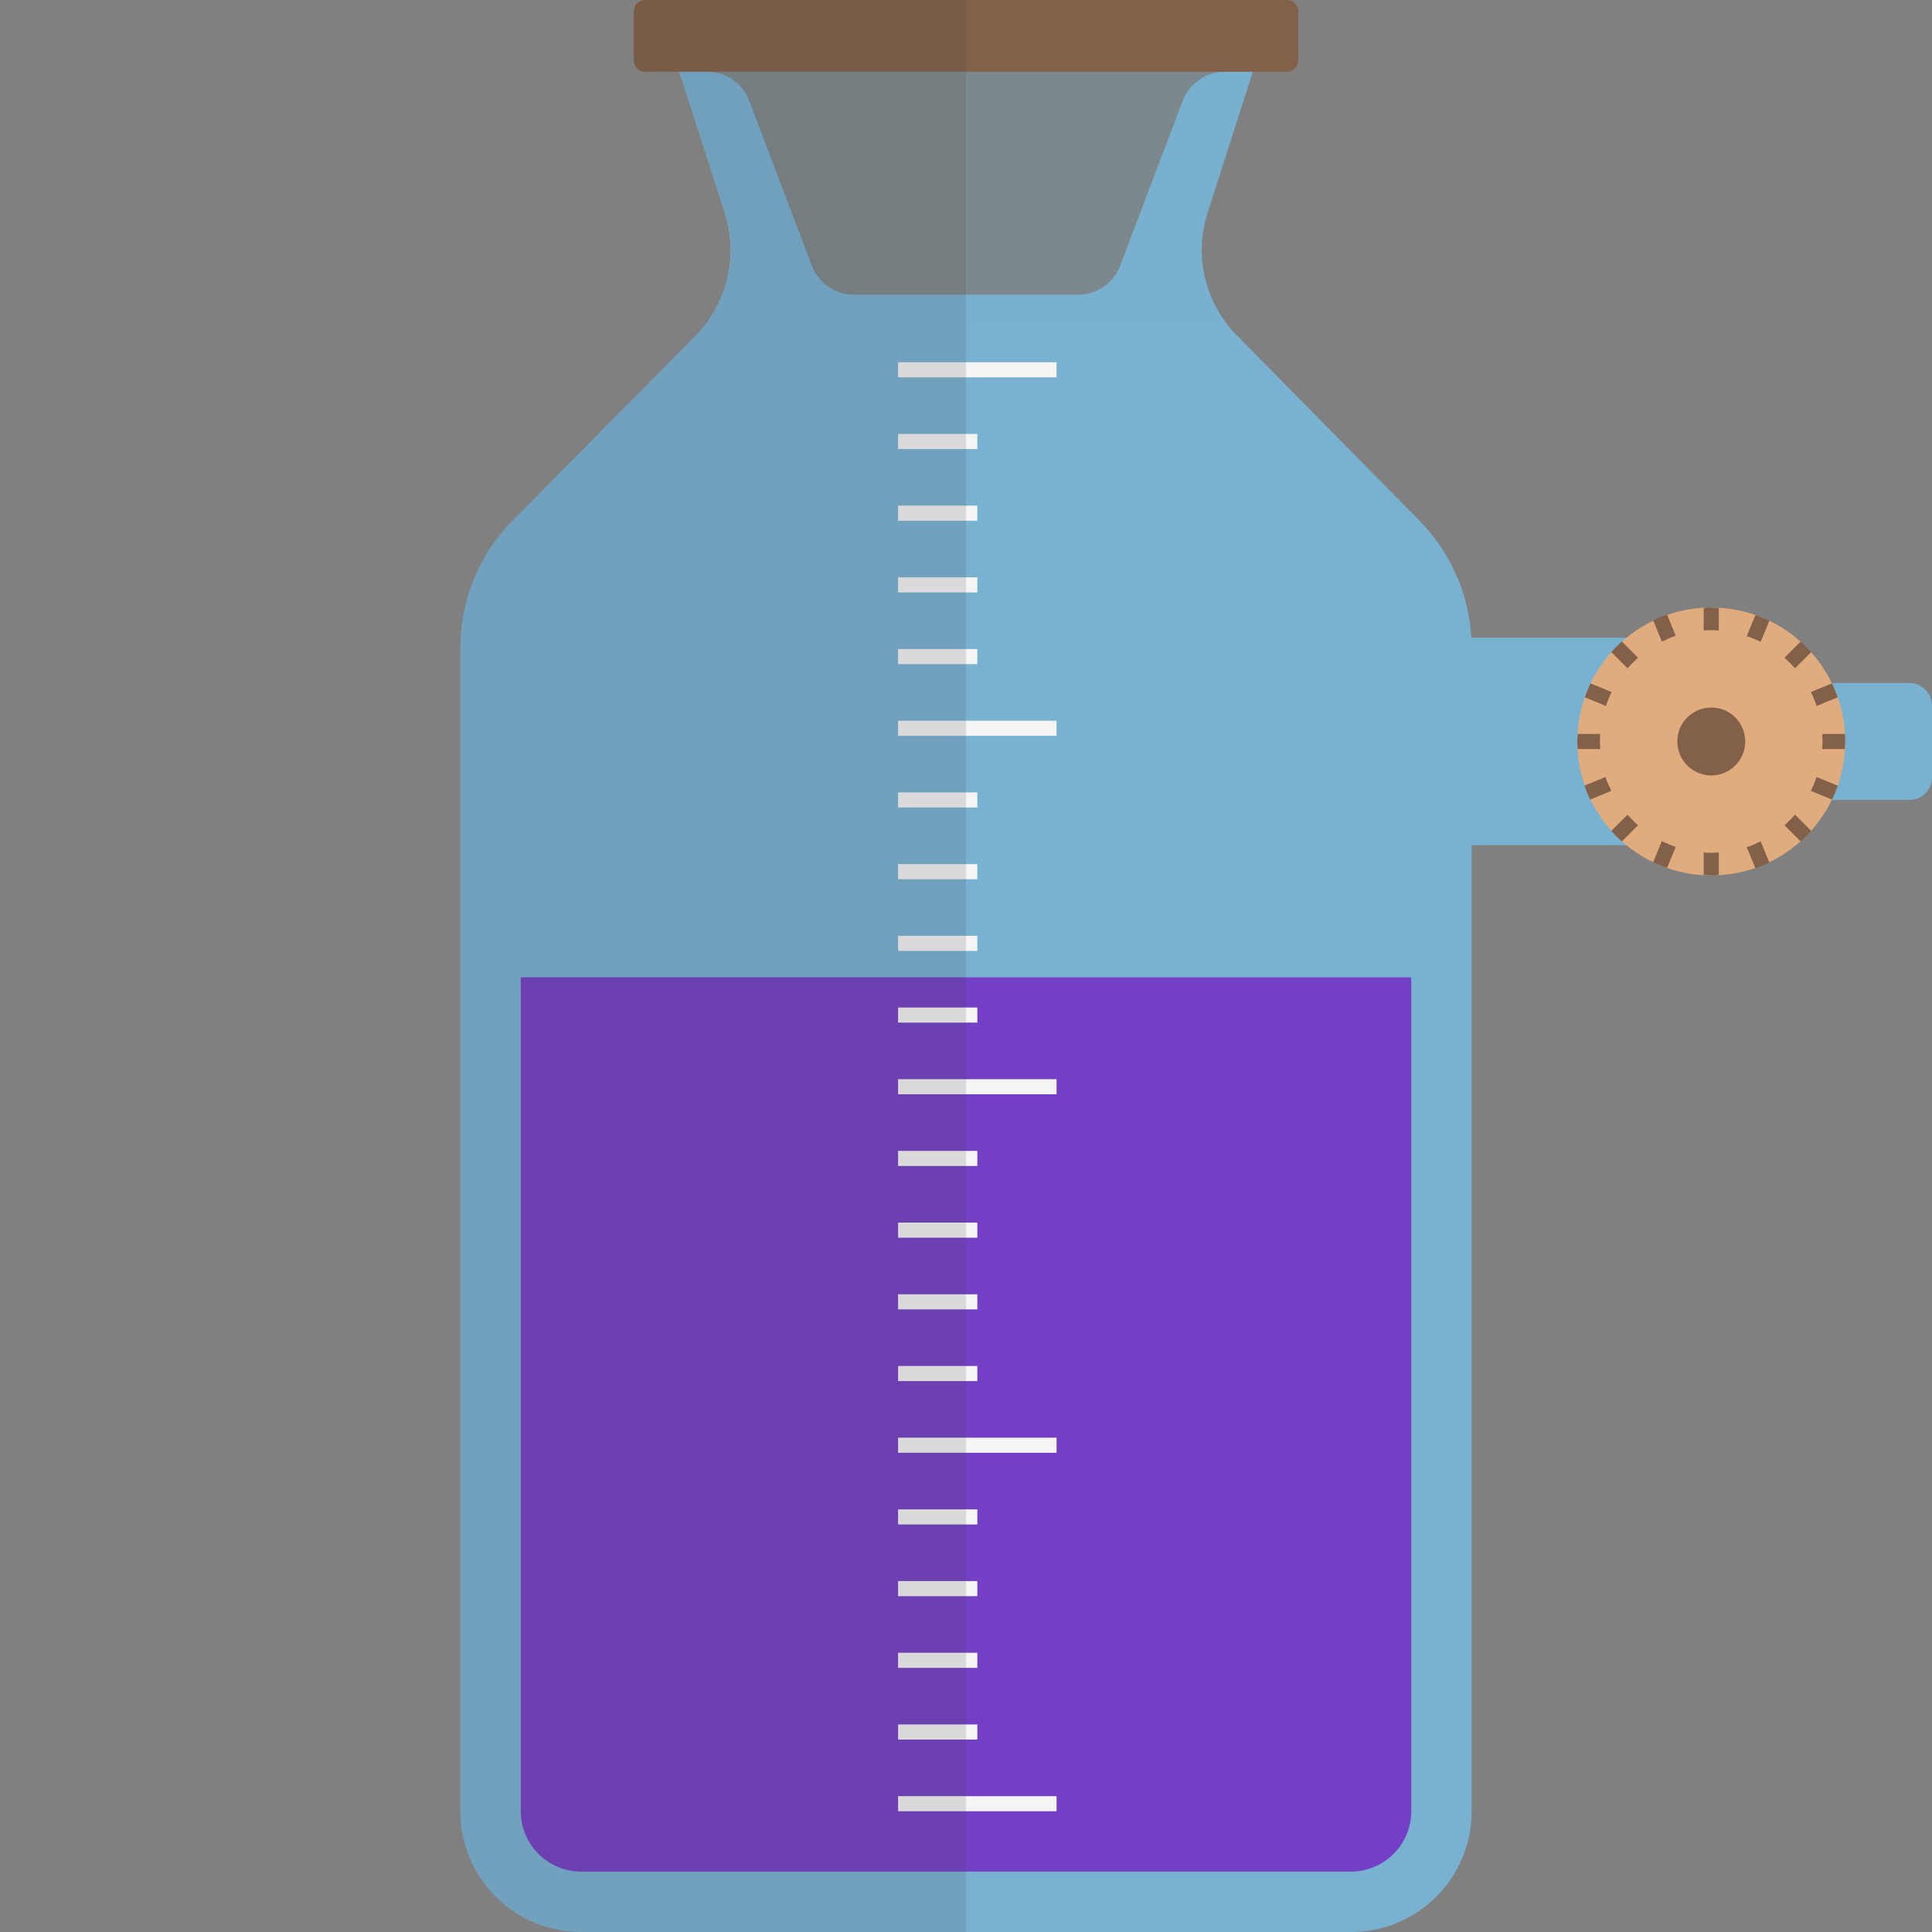 <svg version="1.1" xmlns="http://www.w3.org/2000/svg" x="0" y="0" viewBox="0 0 512 512" xml:space="preserve"><rect x="0" y="0" width="512" height="512" fill="#808080" stroke="none"/><style type="text/css">.st0{fill:#79b1d1}.st3{fill:#826049}</style><path class="st0" d="M319.9 56.5L332 19H180l12.1 37.5c3.6 11.3.7 23.8-7.7 32.3L135.8 138c-8.9 9-13.8 21.1-13.8 33.7V480c0 17.7 14.3 32 32 32h204c17.7 0 32-14.3 32-32V171.7c0-12.6-5-24.7-13.8-33.7l-48.5-49.2c-8.4-8.5-11.4-20.9-7.8-32.3z"/><path d="M138 259v221c0 8.8 7.2 16 16 16h204c8.8 0 16-7.2 16-16V259H138z" fill="#733fc4"/><path d="M238 476h42v4h-42zm0-95h42v4h-42zm0-95h42v4h-42zm0-95h42v4h-42zm0 266h21v4h-21zm0-19h21v4h-21zm0-19h21v4h-21zm0-19h21v4h-21zm0-38h21v4h-21zm0-19h21v4h-21zm0-19h21v4h-21zm0-19h21v4h-21zm0-38h21v4h-21zm0-19h21v4h-21zm0-19h21v4h-21zm0-19h21v4h-21zm0-38h21v4h-21zm0-19h21v4h-21zm0-19h21v4h-21zm0-19h21v4h-21zm0-19h42v4h-42z" fill="#f4f4f4"/><path class="st3" d="M341 0H171c-1.7 0-3 1.3-3 3v13c0 1.7 1.3 3 3 3h16.4c5 0 9.5 3.1 11.2 7.8l16.5 43.5c1.8 4.7 6.2 7.8 11.2 7.8h59.4c5 0 9.5-3.1 11.2-7.8l16.5-43.5c1.8-4.7 6.2-7.8 11.2-7.8H341c1.7 0 3-1.3 3-3V3c0-1.7-1.3-3-3-3z"/><path class="st3" d="M341 19H171c-1.7 0-3-1.3-3-3V3c0-1.7 1.3-3 3-3h170c1.7 0 3 1.3 3 3v13c0 1.7-1.3 3-3 3z"/><path d="M332 19H180l12.1 37.5c3.3 10.2 1.2 21.2-5.2 29.5h138.4c-6.5-8.3-8.5-19.3-5.2-29.5L332 19z" opacity=".5" fill="#79b1d1"/><path class="st0" d="M506 181h-43c-3.3 0-6-2.7-6-6s-2.7-6-6-6H313v55h138c3.3 0 6-2.7 6-6s2.7-6 6-6h43c3.3 0 6-2.7 6-6v-19c0-3.3-2.7-6-6-6z"/><circle cx="453.5" cy="196.5" r="35.5" fill="#e0ac7e"/><circle class="st3" cx="453.5" cy="196.5" r="9"/><path class="st3" d="M431.3 177.1l-4.3-4.3c.9-1 1.8-1.9 2.8-2.8l4.3 4.3c-1 .9-1.9 1.8-2.8 2.8zm57.6 17.4h-6c0 .7.1 1.3.1 2s0 1.3-.1 2h6c0-.7.1-1.3.1-2s0-1.3-.1-2zm-13.2-17.4l4.3-4.3c-.9-1-1.8-1.9-2.8-2.8l-4.3 4.3c1 .9 1.9 1.8 2.8 2.8zM424 196.5c0-.7 0-1.3.1-2h-6c0 .7-.1 1.3-.1 2s0 1.3.1 2h6c-.1-.7-.1-1.3-.1-2zm29.5-29.5c.7 0 1.3 0 2 .1v-6c-.7 0-1.3-.1-2-.1s-1.3 0-2 .1v6c.7-.1 1.3-.1 2-.1zm19.4 51.7l4.3 4.3c1-.9 1.9-1.8 2.8-2.8l-4.3-4.3c-.9 1-1.8 1.9-2.8 2.8zm-41.6-2.8l-4.3 4.3c.9 1 1.8 1.9 2.8 2.8l4.3-4.3c-1-.9-1.9-1.8-2.8-2.8zm22.2 10.1c-.7 0-1.3 0-2-.1v6c.7 0 1.3.1 2 .1s1.3 0 2-.1v-6c-.7.1-1.3.1-2 .1zm-27.9-38.9l-5.6-2.3c.4-1.3 1-2.5 1.5-3.7l5.6 2.3c-.6 1.2-1.1 2.4-1.5 3.7zm59.9-6l-5.6 2.3c.3.6.6 1.2.8 1.8.3.6.5 1.2.7 1.9l5.6-2.3c-.2-.6-.5-1.3-.7-1.9-.3-.6-.5-1.2-.8-1.8zm-18.9-11l2.3-5.6c-1.2-.6-2.4-1.1-3.7-1.5l-2.3 5.6c1.3.4 2.5.9 3.7 1.5zm-40.4 37.7c-.3-.6-.5-1.2-.7-1.9l-5.6 2.3c.2.6.5 1.3.7 1.9.3.6.5 1.2.8 1.8l5.6-2.3c-.2-.6-.5-1.2-.8-1.8zm16-38.6c.6-.3 1.2-.5 1.9-.7l-2.3-5.6c-.6.2-1.3.5-1.9.7-.6.3-1.2.5-1.8.8l2.3 5.6c.6-.2 1.2-.5 1.8-.8zm37.7 40.4l5.6 2.3c.6-1.2 1.1-2.4 1.5-3.7l-5.6-2.3c-.4 1.3-.9 2.5-1.5 3.7zm-39.5 13.3l-2.3 5.6c1.2.6 2.4 1.1 3.7 1.5l2.3-5.6c-1.3-.4-2.5-.9-3.7-1.5zm24.4.9c-.6.3-1.2.5-1.9.7l2.3 5.6c.6-.2 1.3-.5 1.9-.7.6-.3 1.2-.5 1.8-.8l-2.3-5.6c-.6.2-1.2.5-1.8.8z"/><path d="M171 0c-1.7 0-3 1.3-3 3v13c0 1.7 1.3 3 3 3h9l12.1 37.5c.2.7.4 1.4.6 2 .1.2.1.5.2.7.1.4.2.9.3 1.3.1.3.1.6.1.9.1.4.1.8.2 1.2 0 .3.1.6.1 1s.1.7.1 1.1v3.1c0 .3 0 .6-.1.9 0 .4-.1.8-.1 1.2 0 .2-.1.5-.1.7-.1.4-.1.9-.2 1.3 0 .1 0 .2-.1.3-.5 2.4-1.2 4.8-2.2 7.1-.2.6-.5 1.1-.8 1.7 0 0 0 .1-.1.1-.3.5-.6 1.1-.9 1.6l-.1.1c-.3.5-.6 1-1 1.5 0 0 0 .1-.1.1-.4.5-.7 1-1.1 1.5-.8 1-1.6 1.9-2.4 2.8L135.8 138c-8.9 9-13.8 21.1-13.8 33.7V480c0 17.7 14.3 32 32 32h102V0h-85z" opacity=".15" fill="#444"/></svg>